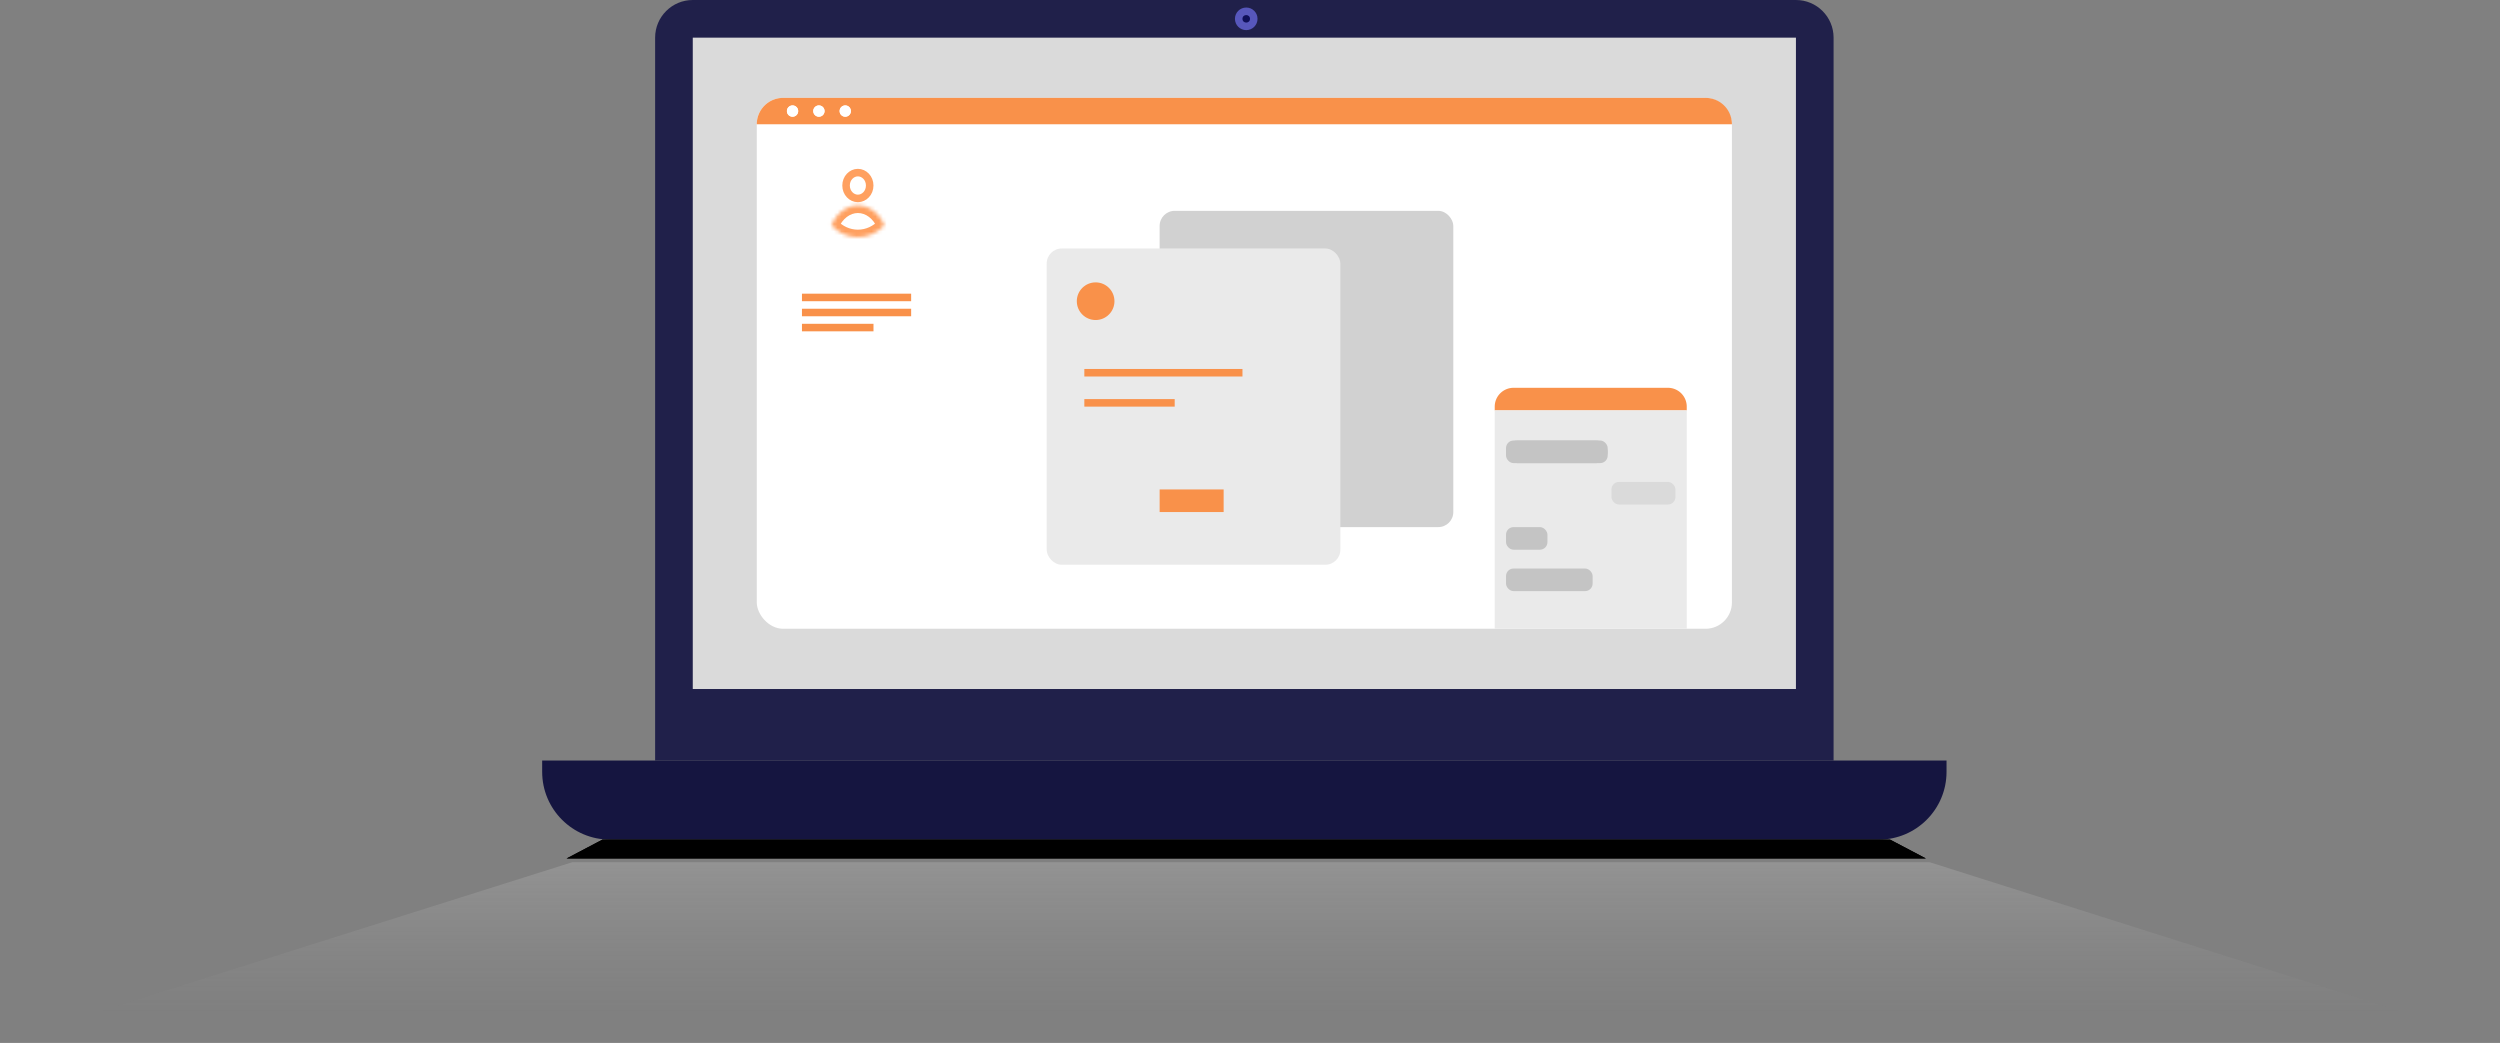 <svg width="664" height="277" fill="none" xmlns="http://www.w3.org/2000/svg"><rect width="100%" height="100%" fill="#808080" stroke="none"/><path d="M174 10c0-5.523 4.477-10 10-10h293c5.523 0 10 4.477 10 10v192H174V10Z" fill="#20204A"/><path d="M184 10h293v173H184V10Z" fill="#DADADA"/><path d="M144 202h373v3c0 9.941-8.059 18-18 18H162c-9.941 0-18-8.059-18-18v-3Z" fill="#151540"/><circle cx="331" cy="5" r="3" fill="#5757BC"/><circle cx="331" cy="5" r="1" fill="#0F0F59"/><path d="M152 229h360.5L664 277H0l152-48Z" fill="url(#a)"/><rect x="201" y="26" width="259" height="141" rx="7" fill="#fff"/><mask id="b" fill="#fff"><path fill-rule="evenodd" clip-rule="evenodd" d="M220.842 59.843c1.311-3.127 3.963-5.265 7.02-5.265 3.053 0 5.701 2.133 7.014 5.253-1.781 1.955-4.269 3.169-7.022 3.169-2.748 0-5.231-1.209-7.012-3.157Z"/></mask><path d="m220.842 59.843-1.844-.774-.495 1.18.863.943 1.476-1.35Zm14.034-.012 1.478 1.347.861-.944-.495-1.178-1.844.775Zm-7.014-7.253c-4.065 0-7.328 2.828-8.864 6.491l3.689 1.547c1.086-2.59 3.125-4.038 5.175-4.038v-4Zm8.858 6.478c-1.539-3.657-4.799-6.478-8.858-6.478v4c2.046 0 4.084 1.445 5.171 4.029l3.687-1.551Zm-3.322-.572c-1.434 1.574-3.4 2.516-5.544 2.516v4c3.361 0 6.372-1.486 8.5-3.822l-2.956-2.694ZM227.854 61c-2.141 0-4.102-.938-5.536-2.507l-2.952 2.7C221.494 63.52 224.5 65 227.854 65v-4Z" fill="#FFA060" mask="url(#b)"/><path d="M230.992 49.273c0 1.96-1.468 3.43-3.138 3.43s-3.138-1.47-3.138-3.43c0-1.959 1.468-3.43 3.138-3.43s3.138 1.471 3.138 3.43Z" stroke="#FFA060" stroke-width="2"/><path d="M201 33a7 7 0 0 1 7-7h245a7 7 0 0 1 7 7H201Z" fill="#F9914A"/><path d="M160 223h342l9.5 5h-361l9.5-5Z" fill="#000"/><path d="M160 223h342l9.5 5h-361l9.5-5Z" fill="#000"/><rect x="308" y="56" width="78" height="84" rx="4" fill="#D1D1D1"/><rect x="278" y="66" width="78" height="84" rx="4" fill="#EAEAEA"/><circle cx="291" cy="80" r="5" fill="#F9914A"/><path fill="#F9914A" d="M288 98h42v2h-42zM288 106h24v2h-24zM308 130h17v6h-17zM213 78h29v2h-29zM213 82h29v2h-29zM213 86h19v2h-19z"/><circle cx="210.5" cy="29.5" r="1.5" fill="#fff"/><circle cx="210.5" cy="29.5" r="1.5" fill="#fff"/><circle cx="217.5" cy="29.5" r="1.5" fill="#fff"/><circle cx="217.5" cy="29.5" r="1.5" fill="#fff"/><circle cx="224.5" cy="29.5" r="1.5" fill="#fff"/><circle cx="224.5" cy="29.5" r="1.5" fill="#fff"/><path d="M397 108a5 5 0 0 1 5-5h41a5 5 0 0 1 5 5v1h-51v-1Z" fill="#F9914A"/><path fill="#EAEAEA" d="M397 109h51v58h-51z"/><rect x="400" y="117" width="27" height="6" rx="3" fill="#C4C4C4"/><rect x="400" y="117" width="27" height="6" rx="2" fill="#C4C4C4"/><rect x="400" y="140" width="11" height="6" rx="2" fill="#C4C4C4"/><rect x="400" y="151" width="23" height="6" rx="2" fill="#C4C4C4"/><rect x="428" y="128" width="17" height="6" rx="2" fill="#DADADA"/><defs><linearGradient id="a" x1="332" y1="229" x2="332" y2="269" gradientUnits="userSpaceOnUse"><stop stop-color="#fff" stop-opacity=".15"/><stop offset="1" stop-color="#C4C4C4" stop-opacity="0"/></linearGradient></defs></svg>